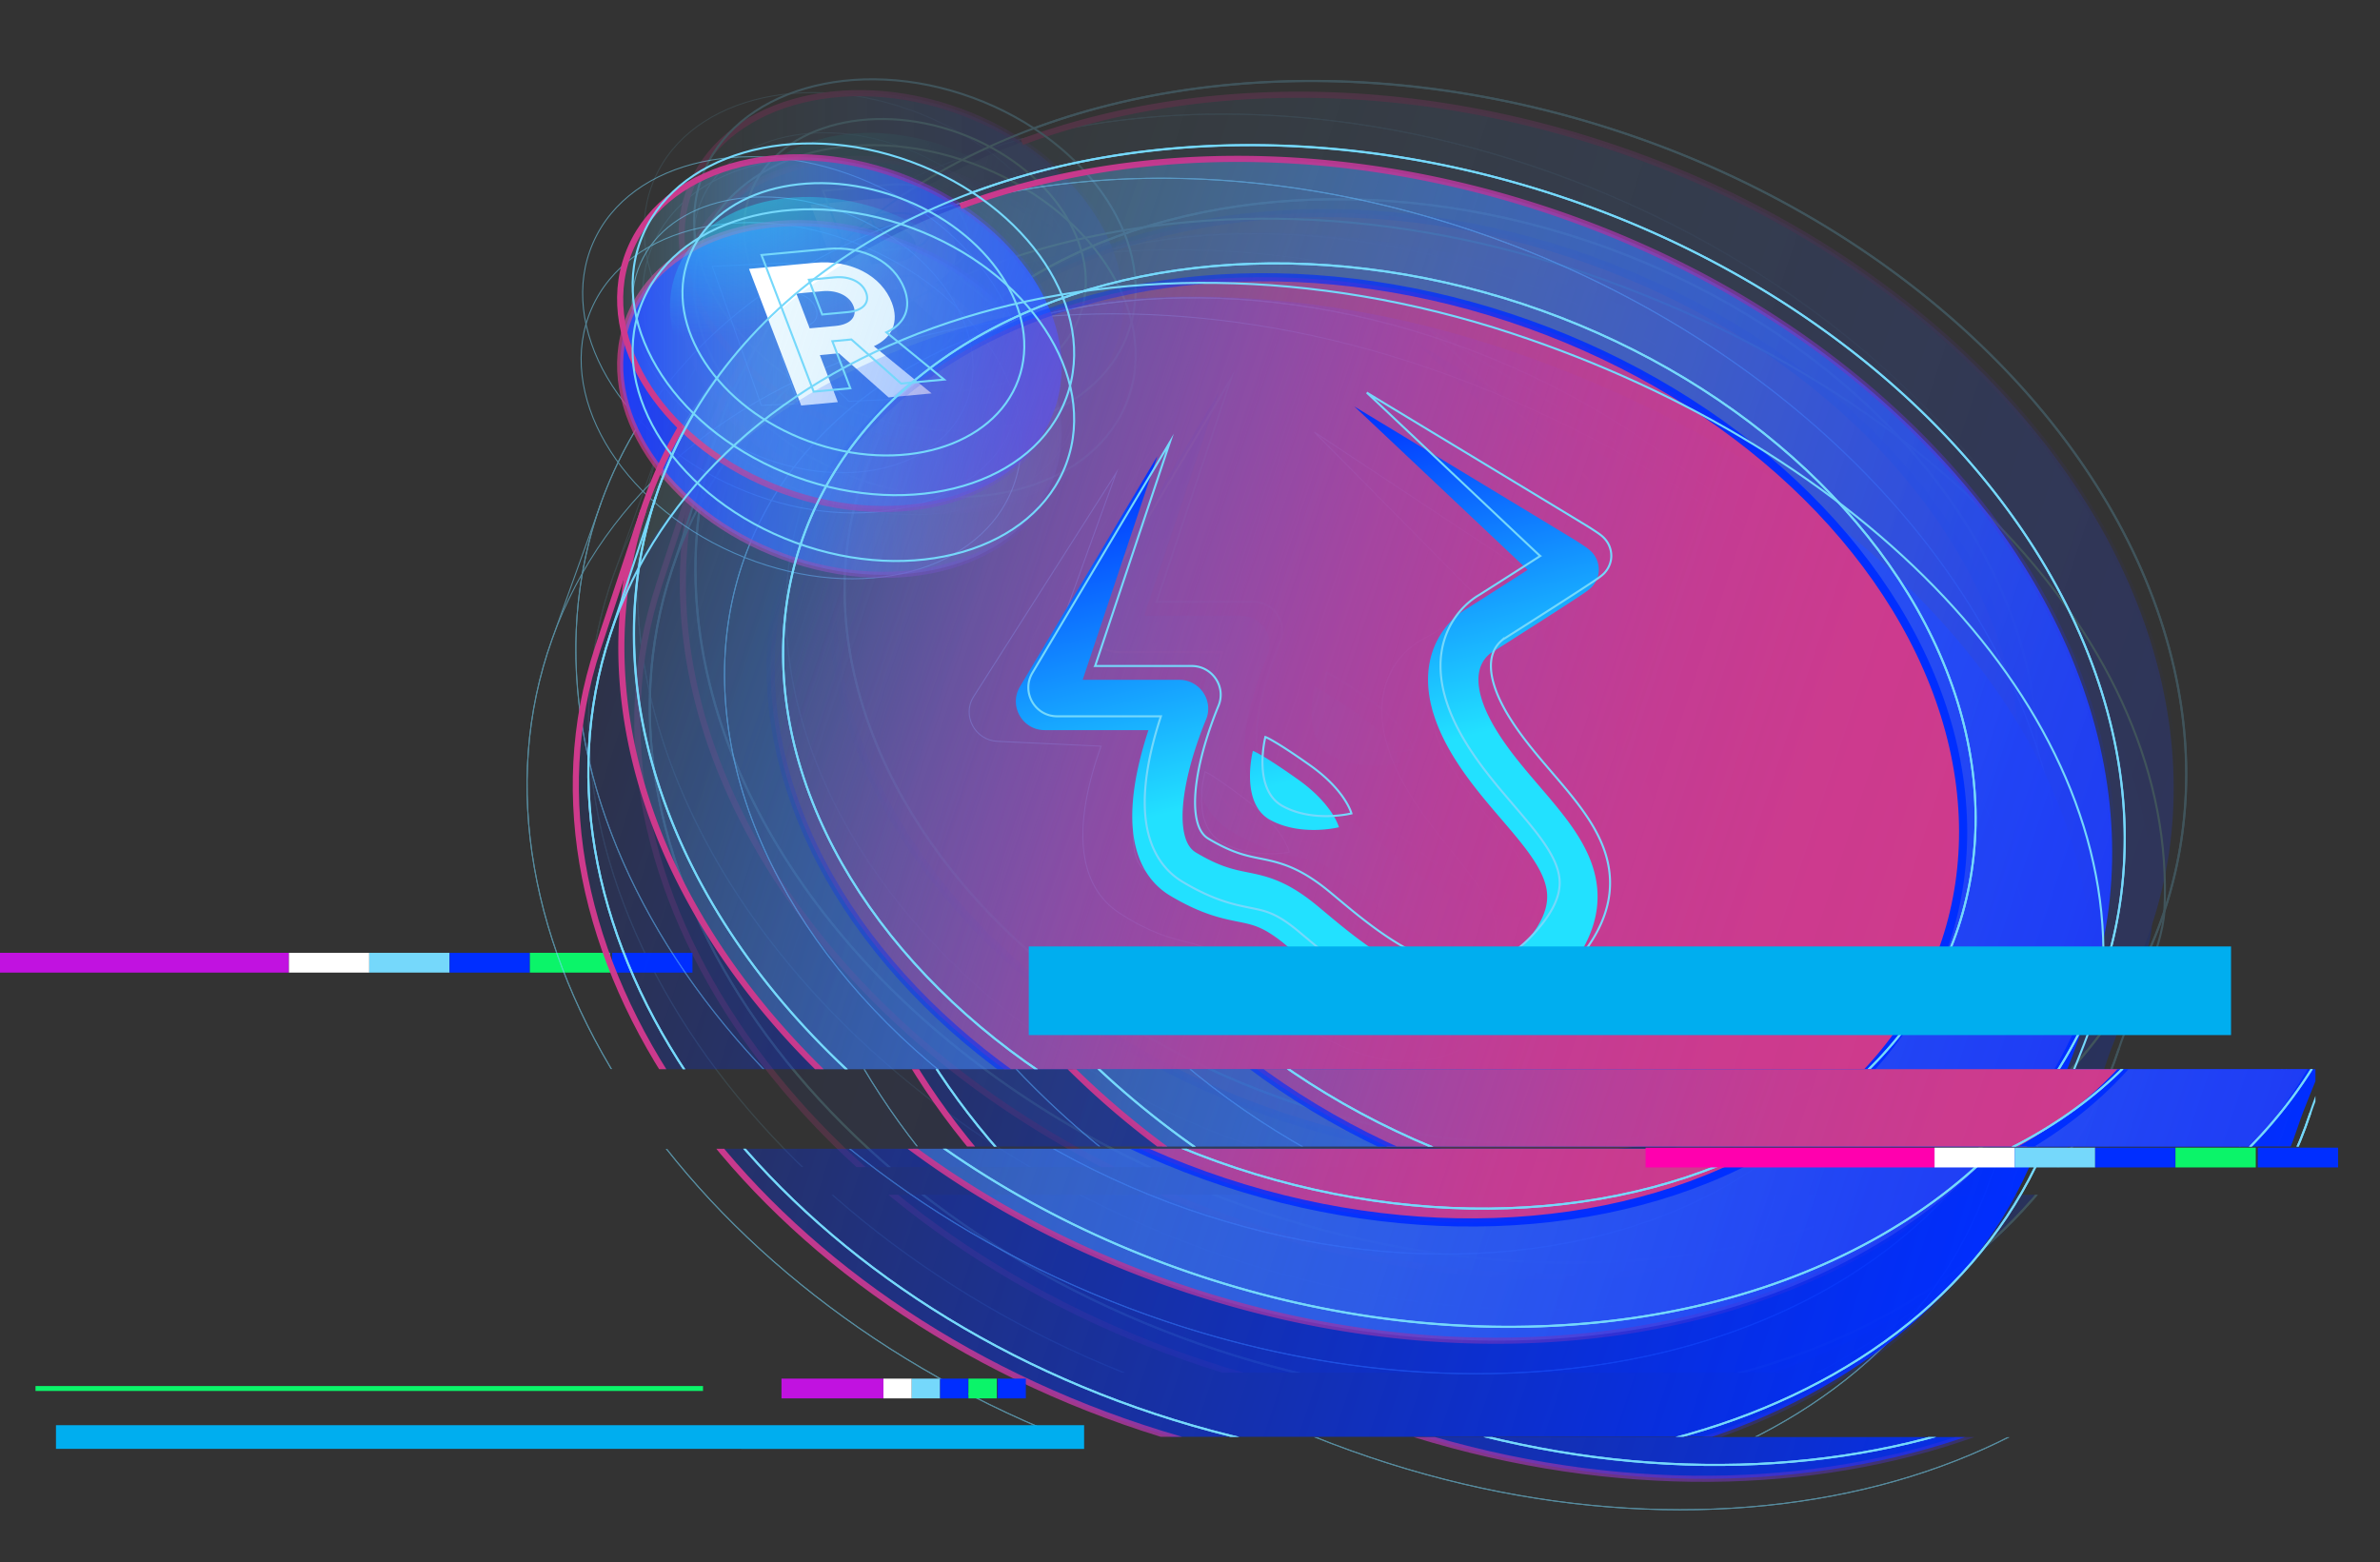 <svg xmlns="http://www.w3.org/2000/svg" xmlns:xlink="http://www.w3.org/1999/xlink" viewBox="0 0 1166.71 765.98"><rect x="0" y="0" width="1166.71" height="765.98" fill="#333333" stroke="none"/><defs><linearGradient id="linear-gradient" x1="334.13" y1="164.16" x2="550.58" y2="164.16" gradientTransform="rotate(69.83 442.364 164.174)" gradientUnits="userSpaceOnUse"><stop offset="0" stop-color="#1e3cf5"/><stop offset=".1" stop-color="#2345f5" stop-opacity=".95"/><stop offset=".29" stop-color="#315ef6" stop-opacity=".8"/><stop offset=".55" stop-color="#4786f7" stop-opacity=".57"/><stop offset=".86" stop-color="#66bdf9" stop-opacity=".25"/><stop offset="1" stop-color="#75d8fb" stop-opacity=".1"/></linearGradient><linearGradient id="linear-gradient-2" x1="332.63" y1="164.16" x2="552.08" y2="164.16" gradientTransform="rotate(69.83 442.364 164.174)" gradientUnits="userSpaceOnUse"><stop offset="0" stop-color="#cf3a8c" stop-opacity=".7"/><stop offset=".21" stop-color="#ca398e" stop-opacity=".69"/><stop offset=".38" stop-color="#bc3896" stop-opacity=".64"/><stop offset=".53" stop-color="#a537a3" stop-opacity=".56"/><stop offset=".67" stop-color="#8335b5" stop-opacity=".45"/><stop offset=".8" stop-color="#5833cd" stop-opacity=".3"/><stop offset=".92" stop-color="#2530ea" stop-opacity=".13"/><stop offset="1" stop-color="#002eff" stop-opacity="0"/></linearGradient><linearGradient id="linear-gradient-3" x1="334.13" y1="131.87" x2="550.58" y2="131.87" gradientTransform="rotate(69.83 442.367 131.882)" gradientUnits="userSpaceOnUse"><stop offset="0" stop-color="#75d8fb" stop-opacity=".1"/><stop offset=".14" stop-color="#66bdf9" stop-opacity=".25"/><stop offset=".45" stop-color="#4786f7" stop-opacity=".57"/><stop offset=".71" stop-color="#315ef6" stop-opacity=".8"/><stop offset=".9" stop-color="#2345f5" stop-opacity=".95"/><stop offset="1" stop-color="#1e3cf5"/></linearGradient><linearGradient id="linear-gradient-4" x1="332.63" y1="131.87" x2="552.08" y2="131.87" gradientTransform="rotate(69.83 442.367 131.882)" gradientUnits="userSpaceOnUse"><stop offset="0" stop-color="#cf3a8c"/><stop offset=".18" stop-color="#cb398d" stop-opacity=".99"/><stop offset=".33" stop-color="#c23993" stop-opacity=".94"/><stop offset=".46" stop-color="#b1389c" stop-opacity=".86"/><stop offset=".58" stop-color="#9a36a9" stop-opacity=".75"/><stop offset=".69" stop-color="#7c35b9" stop-opacity=".6"/><stop offset=".8" stop-color="#5733ce" stop-opacity=".42"/><stop offset=".91" stop-color="#2c30e6" stop-opacity=".21"/><stop offset="1" stop-color="#002eff" stop-opacity="0"/></linearGradient><linearGradient id="linear-gradient-5" x1="1055.65" y1="-1530.15" x2="1805.03" y2="-1530.15" gradientTransform="rotate(18.29 -4953.167 -2896.813)" gradientUnits="userSpaceOnUse"><stop offset="0" stop-color="#002eff" stop-opacity=".1"/><stop offset="1" stop-color="#002eff"/></linearGradient><linearGradient id="linear-gradient-6" x1="1055.65" y1="-1601.29" x2="1802.82" y2="-1601.29" gradientTransform="rotate(90 95.985 -997.085)" xlink:href="#linear-gradient-3"/><linearGradient id="linear-gradient-7" x1="-12284.26" y1="-1425.49" x2="-11534.09" y2="-1425.49" gradientTransform="scale(-1 1) rotate(-18.29 -285.834 -35447.49)" gradientUnits="userSpaceOnUse"><stop offset="0" stop-color="#002eff" stop-opacity="0"/><stop offset=".09" stop-color="#2c30e6" stop-opacity=".21"/><stop offset=".2" stop-color="#5733ce" stop-opacity=".42"/><stop offset=".31" stop-color="#7c35b9" stop-opacity=".6"/><stop offset=".42" stop-color="#9a36a9" stop-opacity=".75"/><stop offset=".54" stop-color="#b1389c" stop-opacity=".86"/><stop offset=".67" stop-color="#c23993" stop-opacity=".94"/><stop offset=".82" stop-color="#cb398d" stop-opacity=".99"/><stop offset="1" stop-color="#cf3a8c"/></linearGradient><linearGradient id="linear-gradient-8" x1="1130.37" y1="-1601.29" x2="1728.1" y2="-1601.29" gradientTransform="rotate(90 95.985 -997.085)" gradientUnits="userSpaceOnUse"><stop offset="0" stop-color="#cf3a8c" stop-opacity="0"/><stop offset=".05" stop-color="#cf3a8c" stop-opacity=".11"/><stop offset=".18" stop-color="#cf3a8c" stop-opacity=".34"/><stop offset=".31" stop-color="#cf3a8c" stop-opacity=".54"/><stop offset=".44" stop-color="#cf3a8c" stop-opacity=".71"/><stop offset=".57" stop-color="#cf3a8c" stop-opacity=".84"/><stop offset=".71" stop-color="#cf3a8c" stop-opacity=".93"/><stop offset=".85" stop-color="#cf3a8c" stop-opacity=".98"/><stop offset="1" stop-color="#cf3a8c"/></linearGradient><linearGradient id="linear-gradient-9" x1="-302.01" y1="1713.33" x2="-302.5" y2="1542.32" gradientTransform="rotate(-14.2 -5297.917 -2943.311)" gradientUnits="userSpaceOnUse"><stop offset="0" stop-color="#22e1ff"/><stop offset="1" stop-color="#002eff"/></linearGradient><linearGradient id="linear-gradient-10" x1="1128.37" y1="-1601.29" x2="1730.1" y2="-1601.29" gradientTransform="rotate(90 95.985 -997.085)" gradientUnits="userSpaceOnUse"><stop offset="0" stop-color="#002eff" stop-opacity="0"/><stop offset=".07" stop-color="#002eff" stop-opacity=".16"/><stop offset=".16" stop-color="#002eff" stop-opacity=".36"/><stop offset=".26" stop-color="#002eff" stop-opacity=".53"/><stop offset=".36" stop-color="#002eff" stop-opacity=".68"/><stop offset=".47" stop-color="#002eff" stop-opacity=".79"/><stop offset=".58" stop-color="#002eff" stop-opacity=".88"/><stop offset=".7" stop-color="#002eff" stop-opacity=".95"/><stop offset=".83" stop-color="#002eff" stop-opacity=".99"/><stop offset="1" stop-color="#002eff"/></linearGradient><linearGradient id="linear-gradient-11" x1="1054.15" y1="-1601.29" x2="1804.32" y2="-1601.29" gradientTransform="rotate(18.29 -4953.167 -2896.813)" xlink:href="#linear-gradient-4"/><linearGradient id="linear-gradient-12" x1="303.98" y1="195.61" x2="520.43" y2="195.61" gradientTransform="rotate(69.83 412.213 195.628)" xlink:href="#linear-gradient"/><linearGradient id="linear-gradient-13" x1="302.48" y1="195.61" x2="521.93" y2="195.61" gradientTransform="rotate(69.83 412.213 195.628)" xlink:href="#linear-gradient-2"/><linearGradient id="linear-gradient-14" x1="303.98" y1="163.32" x2="520.43" y2="163.32" gradientTransform="rotate(69.83 412.216 163.336)" xlink:href="#linear-gradient-3"/><linearGradient id="linear-gradient-15" x1="302.48" y1="163.32" x2="521.93" y2="163.32" gradientTransform="rotate(69.83 412.216 163.336)" xlink:href="#linear-gradient-4"/><linearGradient id="linear-gradient-16" x1="1036.9" y1="-1490.82" x2="1786.27" y2="-1490.82" xlink:href="#linear-gradient-5"/><linearGradient id="linear-gradient-17" x1="1036.9" y1="-1561.97" x2="1784.06" y2="-1561.97" gradientTransform="rotate(90 75.47 -967.39)" xlink:href="#linear-gradient-3"/><linearGradient id="linear-gradient-18" x1="-12265.5" y1="-1386.17" x2="-11515.34" y2="-1386.17" xlink:href="#linear-gradient-7"/><linearGradient id="linear-gradient-19" x1="1111.61" y1="-1561.97" x2="1709.35" y2="-1561.97" gradientTransform="rotate(90 75.47 -967.39)" xlink:href="#linear-gradient-8"/><linearGradient id="linear-gradient-20" x1="-338.96" y1="1736.43" x2="-339.45" y2="1565.41" xlink:href="#linear-gradient-9"/><linearGradient id="linear-gradient-21" x1="1109.61" y1="-1561.97" x2="1711.35" y2="-1561.97" gradientTransform="rotate(90 75.47 -967.39)" xlink:href="#linear-gradient-10"/><linearGradient id="linear-gradient-22" x1="1035.4" y1="-1561.97" x2="1785.56" y2="-1561.97" gradientTransform="rotate(18.29 -4953.167 -2896.813)" xlink:href="#linear-gradient-4"/><linearGradient id="linear-gradient-23" x1="427.95" y1="195.74" x2="644.4" y2="195.74" gradientTransform="rotate(69.83 536.196 195.764)" xlink:href="#linear-gradient"/><linearGradient id="linear-gradient-24" x1="426.45" y1="195.74" x2="645.9" y2="195.74" gradientTransform="rotate(69.83 536.196 195.764)" xlink:href="#linear-gradient-2"/><linearGradient id="linear-gradient-25" x1="427.95" y1="163.46" x2="644.4" y2="163.46" gradientTransform="rotate(69.83 536.191 163.476)" xlink:href="#linear-gradient-3"/><linearGradient id="linear-gradient-26" x1="426.45" y1="163.46" x2="645.9" y2="163.46" gradientTransform="rotate(69.83 536.191 163.476)" xlink:href="#linear-gradient-4"/><linearGradient id="linear-gradient-27" x1="1154.65" y1="-1529.6" x2="1904.03" y2="-1529.6" xlink:href="#linear-gradient-5"/><linearGradient id="linear-gradient-28" x1="1154.65" y1="-1600.74" x2="1901.82" y2="-1600.74" gradientTransform="rotate(90 176.88 -983.6)" xlink:href="#linear-gradient-3"/><linearGradient id="linear-gradient-29" x1="-12383.26" y1="-1424.94" x2="-11633.09" y2="-1424.94" xlink:href="#linear-gradient-7"/><linearGradient id="linear-gradient-30" x1="1229.37" y1="-1600.74" x2="1827.1" y2="-1600.74" gradientTransform="rotate(90 176.88 -983.6)" xlink:href="#linear-gradient-8"/><linearGradient id="linear-gradient-31" x1="-218.81" y1="1766.98" x2="-219.3" y2="1595.96" xlink:href="#linear-gradient-9"/><linearGradient id="linear-gradient-32" x1="1227.37" y1="-1600.74" x2="1829.1" y2="-1600.74" gradientTransform="rotate(90 176.88 -983.6)" xlink:href="#linear-gradient-10"/><linearGradient id="linear-gradient-33" x1="1153.15" y1="-1600.74" x2="1903.32" y2="-1600.74" gradientTransform="rotate(18.29 -4953.167 -2896.813)" xlink:href="#linear-gradient-4"/><radialGradient id="radial-gradient" cx="4476.86" cy="-7836.43" fx="4476.86" fy="-7836.43" r="1590.8" gradientTransform="matrix(-.065 -.998 -1.058 .07 -7226.58 3814.42)" gradientUnits="userSpaceOnUse"><stop offset="0" stop-color="#22e0ff" stop-opacity=".7"/><stop offset=".04" stop-color="#1ec9e5" stop-opacity=".73"/><stop offset=".15" stop-color="#1694a8" stop-opacity=".8"/><stop offset=".27" stop-color="#0f6674" stop-opacity=".86"/><stop offset=".39" stop-color="#09414a" stop-opacity=".91"/><stop offset=".51" stop-color="#052429" stop-opacity=".95"/><stop offset=".65" stop-color="#020f12" stop-opacity=".98"/><stop offset=".8" stop-color="#000304" stop-opacity=".99"/><stop offset="1"/></radialGradient><radialGradient id="radial-gradient-2" cx="3742.25" cy="-8278.72" fx="3742.25" fy="-8278.72" r="1194.58" gradientTransform="matrix(1 0 0 -1 -3692 -9078.99)" gradientUnits="userSpaceOnUse"><stop offset="0" stop-color="#f422ff"/><stop offset="1"/></radialGradient><radialGradient id="radial-gradient-3" cx="4401.52" cy="-8779.9" fx="4401.52" fy="-8779.9" r="2355.81" gradientTransform="matrix(-.065 -.998 -1.058 .07 -8303.82 4751.56)" gradientUnits="userSpaceOnUse"><stop offset="0" stop-color="#2c4f9e"/><stop offset=".11" stop-color="#203a75"/><stop offset=".23" stop-color="#162851"/><stop offset=".36" stop-color="#0e1933"/><stop offset=".49" stop-color="#080e1c"/><stop offset=".63" stop-color="#03060c"/><stop offset=".79" stop-color="#000103"/><stop offset="1"/></radialGradient><radialGradient id="radial-gradient-4" cx="-6553.74" cy="-6518.57" fx="-6553.74" fy="-6518.57" r="2.62" gradientTransform="matrix(-15.44 62.202 45.984 20.883 199093.79 543770.36)" gradientUnits="userSpaceOnUse"><stop offset="0" stop-color="#22e1ff"/><stop offset="1" stop-color="#22e1ff" stop-opacity="0"/></radialGradient><radialGradient id="radial-gradient-5" cx="-6553.73" cy="-6519.43" fx="-6553.73" fy="-6519.43" r="2.62" gradientTransform="matrix(-15.44 62.202 45.984 20.883 199103.56 543819.27)" xlink:href="#radial-gradient-4"/><radialGradient id="radial-gradient-6" cx="-6552.33" cy="-6518.03" fx="-6552.33" fy="-6518.03" gradientTransform="matrix(-15.44 62.202 45.984 20.883 199184.92 543702.99)" xlink:href="#radial-gradient-4"/><clipPath id="clippath"><path class="cls-2" d="M-358.84-1855.41h2429.39v1360.39H-358.84z"/></clipPath><clipPath id="clippath-1"><path class="cls-2" d="M2070.56-492.39v-1365.65h-2429.4v1365.65"/></clipPath><clipPath id="clippath-2"><path class="cls-2" d="M1072.88 572.21H249.56V0h823.33v572.21Zm-17.71 100.77v-87.2H266.39v87.2h788.78"/></clipPath><clipPath id="clippath-3"><path class="cls-2" d="M1042.74 524.21H219.41V31.45h823.33V524.2Zm-17.71 180.22V563.24H236.25v141.19h788.78"/></clipPath><clipPath id="clippath-4"><path class="cls-2" d="M1166.71 765.98H433.57v-61.42h733.14v61.42Zm-31.65-241.78H346.28v37.94h788.78V524.2Z"/></clipPath><style>.cls-15,.cls-16,.cls-2,.cls-20,.cls-22,.cls-24,.cls-3,.cls-4{fill:none}.cls-3{opacity:.54}.cls-15,.cls-4{fill-rule:evenodd}.cls-15,.cls-16,.cls-20,.cls-22,.cls-24,.cls-4{stroke:#75d8fb;stroke-miterlimit:10}.cls-36,.cls-37,.cls-38,.cls-39,.cls-40{mix-blend-mode:screen}.cls-39,.cls-43{fill:#fff}.cls-16,.cls-22{mix-blend-mode:multiply}.cls-15,.cls-22,.cls-24{stroke-width:.5px}.cls-36{fill:#75d8fb}.cls-37{fill:#0bf469}.cls-38{fill:#c112e0}.cls-40{fill:#002eff}</style></defs><g style="isolation:isolate;fill:none"><g id="Layer_1"><g style="fill:none;opacity:.23"><g style="clip-path:url(#clippath);fill:none"><ellipse cx="765.97" cy="-1215.02" rx="1584.09" ry="1596.39" style="mix-blend-mode:screen;fill:url(#radial-gradient);opacity:.63"/><ellipse cx="34.47" cy="-771.17" rx="1189.54" ry="1198.77" style="mix-blend-mode:color-dodge;fill:url(#radial-gradient-2);opacity:.4"/></g></g><g style="clip-path:url(#clippath-1);fill:none"><ellipse cx="690.95" cy="-268.23" rx="2345.87" ry="2364.09" style="fill:url(#radial-gradient-3);mix-blend-mode:difference"/></g><g style="opacity:.2;fill:none"><g style="clip-path:url(#clippath-2);fill:none"><g class="cls-3"><ellipse class="cls-24" cx="422.89" cy="165" rx="81.61" ry="112.21" transform="rotate(-66.23 422.887 165.003)"/><ellipse class="cls-24" cx="423.64" cy="132.72" rx="81.61" ry="112.21" transform="rotate(-66.23 423.627 132.726)"/><ellipse class="cls-24" cx="423.64" cy="132.72" rx="63.18" ry="86.88" transform="rotate(-66.23 423.627 132.726)"/><path class="cls-24" d="m403.36 167.3 18.01-.83L413.1 143l9.35-.43 23.86 22.75 21.13-.97-27.74-24.45c9.22-3.79 12.62-11.46 9.29-20.91-4.67-13.24-19.19-22.17-37.44-21.34l-32.21 1.48 24.02 68.16Zm11.63-55.55c7.39-.34 13.36 2.95 15.18 8.11 1.82 5.16-1.68 8.88-9.07 9.22l-12.7.58-6.11-17.33 12.7-.58Z"/><path class="cls-24" d="M1004.87 549.3C953.14 693.29 753.61 750.13 559.2 676.25c-194.41-73.88-310.07-250.51-258.34-394.5C352.59 137.76 552.12 80.92 746.53 154.8c170.11 64.65 292.09 196.72 282.23 328-1.41 18.75-17.42 48.5-23.89 66.5Z"/><ellipse class="cls-24" cx="676.75" cy="349.03" rx="276.94" ry="376.64" transform="rotate(-67.96 676.716 349.032)"/><path class="cls-24" d="m324.75 215.25-23.89 66.5c-51.73 143.99 63.93 320.62 258.34 394.5 194.41 73.88 393.94 17.05 445.67-126.95"/><ellipse class="cls-22" cx="676.75" cy="349.03" rx="221.55" ry="301.31" transform="rotate(-67.96 676.716 349.032)"/><path class="cls-15" d="m538.23 308.2 39.15-107.91-69.97 109.83c-5.82 9.14.68 21.38 11.62 21.89l50.86 2.38c-2.75 7.67-5.67 17.22-7.38 27.07-1.57 9.02-2.3 19.12-.44 28.6 1.9 9.71 6.71 19.54 16.68 26.04 14.98 9.76 24.8 12.22 32.65 14.19.58.15 1.15.29 1.72.43 3.65.93 6.38 1.75 9.43 3.3 3.08 1.56 6.97 4.11 12.3 8.89.95.85 1.96 1.76 3.02 2.72 11.66 10.54 29.95 27.07 50.8 36.26 11.63 5.13 24.79 8.33 38.61 6.65 14-1.7 27.54-8.28 40-20.74 11.94-11.94 18.86-23.93 20.53-36.58 1.68-12.74-2.26-24.09-7.83-33.97-5.1-9.05-12.2-17.89-18.82-26.14v-.02l-.14-.16-1.11-1.38c-7.25-9.04-14.13-17.8-19.56-27.34-10.59-18.62-8.43-28.07-6.61-32.01 1.07-2.31 2.54-3.9 3.73-4.91.59-.5 1.08-.83 1.36-.99.06-.04.11-.07.15-.09l.27-.13.45-.26 1.99-1.15c1.27-.73 3.07-1.78 5.24-3.04 4.34-2.52 10.14-5.89 15.97-9.3 5.81-3.4 11.69-6.86 16.16-9.53 2.23-1.33 4.16-2.51 5.59-3.4.7-.44 1.36-.86 1.91-1.23.26-.17.62-.42.98-.7.18-.13.48-.37.83-.68h.02c.16-.16 1.25-1.1 2.19-2.58 3.77-5.92.84-11.62.54-12.21l-.02-.03c-.71-1.4-1.52-2.34-1.78-2.64-.64-.74-1.26-1.28-1.47-1.46-.55-.48-1.15-.94-1.6-1.29-.99-.74-2.32-1.69-3.86-2.77-1.85-1.29-37.37-24.76-67.2-44.47-20.66-13.65-38.6-25.5-40.76-26.95.25.17 21.35 21.54 42.23 42.69 20.46 20.73 40.72 41.25 40.96 41.41-2.44 1.43-5 2.94-7.56 4.44-5.79 3.39-11.57 6.74-15.89 9.26-2.16 1.26-3.96 2.3-5.22 3.03l-1.68.97s-.09.05-.14.07c-.03.02-.07.04-.1.05-.4.21-.89.49-1.47.84-1.14.7-2.63 1.71-4.25 3.08-3.24 2.73-7.18 7-10.03 13.18-6.02 13.05-5.69 31.12 7.69 54.63 6.56 11.53 14.67 21.75 21.83 30.68l.7.87c7.12 8.88 13 16.22 17.05 23.4 4.04 7.15 5.51 12.91 4.78 18.42-.74 5.6-4.02 13.01-13.71 22.7-9.16 9.16-17.9 12.92-25.88 13.89-8.16.99-16.71-.79-25.56-4.7-16.88-7.44-32.2-21.23-44.27-32.11-.96-.87-1.9-1.71-2.82-2.54-6.58-5.9-12.29-9.86-17.8-12.65-5.54-2.8-10.38-4.16-14.6-5.23-.61-.16-1.21-.31-1.81-.46-6.91-1.73-13.55-3.39-24.99-10.84-2.64-1.72-4.59-4.56-5.58-9.63-1.04-5.29-.78-12.05.54-19.61 2.63-15.07 8.84-29.99 11.38-35.66 4.16-9.27-2.68-19.71-12.61-20.17l-47.39-2.22Zm123.96 78.15s-18.55 3.81-33.52-5.1c-14.97-8.91-7.8-34.33-7.8-34.33s4.13 1.55 21.42 14.77c17.3 13.22 19.9 24.66 19.9 24.66Z"/><ellipse class="cls-24" cx="676.75" cy="349.03" rx="221.55" ry="301.31" transform="rotate(-67.96 676.716 349.032)"/><path class="cls-24" d="M483.66 73.22c82.5-26.43 185.33-23.47 286.76 15.08 194.41 73.88 310.07 250.51 258.34 394.5-51.73 143.99-251.26 200.83-445.67 126.95-194.41-73.88-310.07-250.51-258.34-394.5 5.1-14.2 11.64-27.55 19.47-40.01"/></g><ellipse cx="442.35" cy="164.16" rx="82.25" ry="111.24" transform="rotate(-69.83 442.38 164.15)" style="fill:url(#linear-gradient);stroke:url(#linear-gradient-2);stroke-width:3px"/><ellipse cx="442.35" cy="131.87" rx="82.25" ry="111.24" transform="rotate(-69.83 442.372 131.866)" style="fill:url(#linear-gradient-3);stroke:url(#linear-gradient-4);stroke-width:3px"/><ellipse cx="442.35" cy="131.87" rx="63.68" ry="86.12" transform="rotate(-69.83 442.372 131.866)" style="fill:url(#radial-gradient-4)"/><path class="cls-43" d="m422.9 167.36 17.97-1.67-8.8-23.06 9.33-.87 24.36 21.62 21.08-1.96-28.28-23.14c9.13-4.22 12.34-12.04 8.8-21.33-4.97-13.01-19.69-21.26-37.89-19.57l-32.14 2.98 25.57 66.98Zm10.33-56.05c7.37-.68 13.41 2.32 15.35 7.39 1.94 5.07-1.47 8.95-8.84 9.64l-12.67 1.18-6.5-17.03 12.67-1.18Z"/><path d="M1032.58 520.95c-48.34 146.28-246.35 212.38-442.25 147.64-195.9-64.74-315.52-235.81-267.18-382.1C371.49 140.21 569.5 74.11 765.4 138.85c171.42 56.65 296.32 182.91 289.5 314.54-.97 18.8-16.28 49.27-22.33 67.56Z" style="fill:url(#linear-gradient-5)"/><ellipse cx="700.2" cy="336.17" rx="278.96" ry="373.58" transform="rotate(-71.71 700.218 336.164)" style="fill:url(#linear-gradient-6)"/><path d="m345.48 218.94-22.33 67.56c-48.34 146.28 71.27 317.35 267.18 382.1 195.9 64.74 393.9-1.35 442.25-147.64" style="stroke:url(#linear-gradient-7);stroke-width:3px;fill:none"/><ellipse cx="700.2" cy="336.17" rx="223.16" ry="298.87" transform="rotate(-71.71 700.218 336.164)" style="mix-blend-mode:multiply;fill:url(#linear-gradient-8)"/><path d="m560.88 301.84 36.61-109.64-67.35 112.99c-5.6 9.4 1.17 21.33 12.12 21.33h50.86c-2.57 7.79-5.26 17.47-6.75 27.39-1.36 9.08-1.85 19.21.22 28.6 2.12 9.61 7.16 19.21 17.26 25.23 15.19 9.05 25.06 11.05 32.94 12.65.59.12 1.16.24 1.73.35 3.67.76 6.42 1.45 9.5 2.85 3.11 1.41 7.05 3.78 12.49 8.31.97.81 2 1.67 3.08 2.58 11.89 9.98 30.55 25.65 51.59 33.86 11.74 4.58 24.95 7.17 38.72 4.85 13.95-2.35 27.31-9.56 39.47-22.59 11.65-12.49 18.29-24.79 19.66-37.51 1.38-12.81-2.81-23.96-8.61-33.57-5.31-8.8-12.6-17.3-19.4-25.23h-.01l-.13-.17c-.38-.44-.76-.89-1.14-1.33-7.45-8.69-14.53-17.13-20.17-26.4-11.01-18.11-9.07-27.66-7.34-31.68 1.01-2.36 2.45-4.02 3.62-5.08a11.5 11.5 0 0 1 1.33-1.06c.06-.04.11-.07.15-.09l.27-.14.45-.28 1.96-1.24c1.25-.79 3.03-1.92 5.17-3.28 4.28-2.72 9.99-6.36 15.73-10.03 5.73-3.67 11.51-7.4 15.92-10.28 2.19-1.44 4.1-2.7 5.5-3.66.69-.47 1.34-.92 1.88-1.32.25-.19.61-.45.96-.74.17-.14.47-.39.82-.72h.02c.16-.16 1.22-1.16 2.13-2.68 3.63-6.09.57-11.65.25-12.22l-.02-.03c-.74-1.36-1.57-2.27-1.84-2.56-.66-.71-1.28-1.22-1.5-1.4-.56-.46-1.17-.89-1.63-1.21-1-.69-2.36-1.58-3.92-2.59-1.88-1.2-37.9-22.99-68.16-41.29-20.96-12.67-39.15-23.68-41.33-25.02.26.16 21.83 20.52 43.18 40.68 20.92 19.75 41.63 39.31 41.87 39.46-2.4 1.55-4.92 3.17-7.45 4.79-5.71 3.65-11.4 7.28-15.66 9.99-2.13 1.36-3.91 2.48-5.15 3.27l-1.66 1.05s-.09.05-.14.08c-.03.02-.07.04-.1.06-.39.23-.88.53-1.45.91-1.13.76-2.59 1.84-4.18 3.28a39.485 39.485 0 0 0-9.72 13.64c-5.71 13.32-4.97 31.36 8.94 54.23 6.82 11.21 15.16 21.04 22.51 29.63l.72.84c7.32 8.54 13.36 15.6 17.57 22.58 4.2 6.96 5.8 12.64 5.2 18.18-.61 5.63-3.71 13.18-13.17 23.32-8.94 9.58-17.58 13.75-25.53 15.09-8.13 1.37-16.71-.01-25.64-3.5-17.03-6.65-32.65-19.71-44.97-30.01-.98-.82-1.94-1.62-2.88-2.4-6.71-5.59-12.51-9.28-18.07-11.81-5.6-2.54-10.47-3.67-14.7-4.55-.61-.13-1.22-.25-1.82-.37-6.94-1.4-13.61-2.75-25.21-9.66-2.67-1.59-4.69-4.34-5.8-9.36-1.16-5.24-1.06-12 .09-19.62 2.28-15.18 8.14-30.37 10.55-36.16 3.94-9.45-3.13-19.57-13.06-19.57h-47.39Zm125.63 72.3s-18.44 4.67-33.6-3.53-8.59-33.94-8.59-33.94 4.16 1.35 21.74 13.76c17.58 12.4 20.45 23.71 20.45 23.71Z" style="fill:url(#linear-gradient-9);fill-rule:evenodd"/><ellipse cx="700.2" cy="336.17" rx="223.16" ry="298.87" transform="rotate(-71.71 700.218 336.164)" style="stroke-width:4px;stroke:url(#linear-gradient-10);fill:none"/><path d="M500.94 69.62c81.8-30.26 184.58-32.1 286.79 1.68 195.9 64.74 315.52 235.81 267.18 382.1-48.34 146.28-246.35 212.38-442.25 147.64-195.9-64.74-315.52-235.81-267.18-382.1A212.185 212.185 0 0 1 364 178.05" style="stroke:url(#linear-gradient-11);stroke-width:3px;fill:none"/><ellipse class="cls-20" cx="448.47" cy="157.37" rx="82.25" ry="111.24" transform="rotate(-69.83 448.493 157.36)"/><ellipse class="cls-20" cx="448.47" cy="125.09" rx="82.25" ry="111.24" transform="rotate(-69.83 448.493 125.08)"/><ellipse class="cls-20" cx="448.47" cy="125.09" rx="63.68" ry="86.12" transform="rotate(-69.83 448.493 125.08)"/><path class="cls-20" d="m429.02 160.58 17.97-1.67-8.8-23.06 9.33-.87 24.36 21.62 21.08-1.96-28.28-23.14c9.13-4.22 12.34-12.04 8.8-21.33-4.97-13.01-19.69-21.26-37.89-19.57l-32.14 2.98 25.57 66.98Zm10.33-56.05c7.37-.68 13.41 2.32 15.35 7.39 1.94 5.07-1.47 8.95-8.84 9.64l-12.67 1.18-6.5-17.03 12.67-1.18Z"/><path class="cls-20" d="M1038.7 514.17c-48.34 146.28-246.35 212.38-442.25 147.64-195.9-64.74-315.52-235.81-267.18-382.1 48.34-146.28 246.35-212.38 442.25-147.64 171.42 56.65 296.32 182.91 289.5 314.54-.97 18.8-16.28 49.27-22.33 67.56Z"/><ellipse class="cls-20" cx="706.32" cy="329.38" rx="278.96" ry="373.58" transform="rotate(-71.71 706.334 329.377)"/><path class="cls-20" d="m351.6 212.15-22.33 67.56c-48.34 146.28 71.27 317.35 267.18 382.1 195.9 64.74 393.9-1.35 442.25-147.64"/><ellipse class="cls-16" cx="706.32" cy="329.38" rx="223.16" ry="298.87" transform="rotate(-71.71 706.334 329.377)"/><path class="cls-4" d="m567 295.06 36.61-109.64-67.35 112.99c-5.6 9.4 1.17 21.33 12.12 21.33h50.86c-2.57 7.79-5.26 17.47-6.75 27.39-1.36 9.08-1.85 19.21.22 28.6 2.12 9.61 7.16 19.21 17.26 25.23 15.19 9.05 25.06 11.05 32.94 12.65.59.12 1.16.24 1.73.35 3.67.76 6.42 1.45 9.5 2.85 3.11 1.41 7.05 3.78 12.49 8.31.97.81 2 1.67 3.08 2.58 11.89 9.98 30.55 25.65 51.59 33.86 11.74 4.58 24.95 7.17 38.72 4.85 13.95-2.35 27.31-9.56 39.47-22.59 11.65-12.49 18.29-24.79 19.66-37.51 1.38-12.81-2.81-23.96-8.61-33.57-5.31-8.8-12.6-17.3-19.4-25.23h-.01l-.13-.17c-.38-.44-.76-.89-1.14-1.33-7.45-8.69-14.53-17.13-20.17-26.4-11.01-18.11-9.07-27.66-7.34-31.68 1.01-2.36 2.45-4.02 3.62-5.08a11.5 11.5 0 0 1 1.33-1.06c.06-.04.11-.07.15-.09l.27-.14.45-.28 1.96-1.24c1.25-.79 3.03-1.92 5.17-3.28 4.28-2.72 9.99-6.36 15.73-10.03 5.73-3.67 11.51-7.4 15.92-10.28 2.19-1.44 4.1-2.7 5.5-3.66.69-.47 1.34-.92 1.88-1.32.25-.19.61-.45.96-.74.17-.14.47-.39.82-.72h.02c.16-.16 1.22-1.16 2.13-2.68 3.63-6.09.57-11.65.25-12.22l-.02-.03c-.74-1.36-1.57-2.27-1.84-2.56-.66-.71-1.28-1.22-1.5-1.4-.56-.46-1.17-.89-1.63-1.21-1-.69-2.36-1.58-3.92-2.59-1.88-1.2-37.9-22.99-68.16-41.29-20.96-12.67-39.15-23.68-41.33-25.02.26.16 21.83 20.52 43.18 40.68 20.92 19.75 41.63 39.31 41.87 39.46-2.4 1.55-4.92 3.17-7.45 4.79-5.71 3.65-11.4 7.28-15.66 9.99-2.13 1.36-3.91 2.48-5.15 3.27l-1.66 1.05s-.09.05-.14.08c-.03.02-.07.04-.1.06-.39.23-.88.53-1.45.91-1.13.76-2.59 1.84-4.18 3.28a39.485 39.485 0 0 0-9.72 13.64c-5.71 13.32-4.97 31.36 8.94 54.23 6.82 11.21 15.16 21.04 22.51 29.63l.72.84c7.32 8.54 13.36 15.6 17.57 22.58 4.2 6.96 5.8 12.64 5.2 18.18-.61 5.63-3.71 13.18-13.17 23.32-8.94 9.58-17.58 13.75-25.53 15.09-8.13 1.37-16.71-.01-25.64-3.5-17.03-6.65-32.65-19.71-44.97-30.01-.98-.82-1.94-1.62-2.88-2.4-6.71-5.59-12.51-9.28-18.07-11.81-5.6-2.54-10.47-3.67-14.7-4.55-.61-.13-1.22-.25-1.82-.37-6.94-1.4-13.61-2.75-25.21-9.66-2.67-1.59-4.69-4.34-5.8-9.36-1.16-5.24-1.06-12 .09-19.62 2.28-15.18 8.14-30.37 10.55-36.16 3.94-9.45-3.13-19.57-13.06-19.57h-47.39Zm125.63 72.3s-18.44 4.67-33.6-3.53-8.59-33.94-8.59-33.94 4.16 1.35 21.74 13.76c17.58 12.4 20.45 23.71 20.45 23.71Z"/><ellipse class="cls-20" cx="706.32" cy="329.38" rx="223.16" ry="298.87" transform="rotate(-71.71 706.334 329.377)"/><path class="cls-20" d="M507.06 62.84c81.8-30.26 184.58-32.1 286.79 1.68 195.9 64.74 315.52 235.81 267.18 382.1C1012.69 592.9 814.68 659 618.78 594.26c-195.9-64.74-315.52-235.81-267.18-382.1a212.185 212.185 0 0 1 18.52-40.89"/></g></g><path class="cls-38" d="M0 467.16h141.64v9.69H0z"/><path class="cls-39" d="M141.64 467.16h39.37v9.69h-39.37z"/><path class="cls-36" d="M181.02 467.16h39.37v9.69h-39.37z"/><path class="cls-40" d="M220.39 467.16h39.37v9.69h-39.37zM300.09 467.16h39.37v9.69h-39.37z"/><path class="cls-37" d="M259.76 467.16h39.37v9.69h-39.37z"/><g style="clip-path:url(#clippath-3);fill:none"><g class="cls-3"><ellipse class="cls-24" cx="392.74" cy="196.45" rx="81.61" ry="112.21" transform="rotate(-66.23 392.736 196.453)"/><ellipse class="cls-24" cx="393.49" cy="164.17" rx="81.61" ry="112.21" transform="rotate(-66.23 393.476 164.176)"/><ellipse class="cls-24" cx="393.49" cy="164.17" rx="63.18" ry="86.88" transform="rotate(-66.23 393.476 164.176)"/><path class="cls-24" d="m373.21 198.75 18.01-.83-8.27-23.47 9.35-.43 23.86 22.75 21.13-.97-27.74-24.45c9.22-3.79 12.62-11.46 9.29-20.91-4.67-13.24-19.19-22.17-37.44-21.34l-32.21 1.48 24.02 68.16Zm11.63-55.55c7.39-.34 13.36 2.95 15.18 8.11 1.82 5.16-1.68 8.88-9.07 9.22l-12.7.58-6.11-17.33 12.7-.58Z"/><path class="cls-24" d="M974.72 580.75C922.99 724.74 723.46 781.58 529.05 707.7c-194.41-73.88-310.07-250.51-258.34-394.5 51.73-143.99 251.26-200.83 445.67-126.95 170.11 64.65 292.09 196.72 282.23 328-1.41 18.75-17.42 48.5-23.89 66.5Z"/><ellipse class="cls-24" cx="646.61" cy="380.48" rx="276.94" ry="376.64" transform="rotate(-67.96 646.564 380.483)"/><path class="cls-24" d="m294.6 246.7-23.89 66.5c-51.73 143.99 63.93 320.62 258.34 394.5 194.41 73.88 393.94 17.05 445.67-126.95"/><ellipse class="cls-22" cx="646.61" cy="380.48" rx="221.55" ry="301.31" transform="rotate(-67.96 646.564 380.483)"/><path class="cls-15" d="m508.09 339.65 39.15-107.91-69.97 109.83c-5.82 9.14.68 21.38 11.62 21.89l50.86 2.38c-2.75 7.67-5.67 17.22-7.38 27.07-1.57 9.02-2.3 19.12-.44 28.6 1.9 9.71 6.71 19.54 16.68 26.04 14.98 9.76 24.8 12.22 32.65 14.19.58.15 1.15.29 1.72.43 3.65.93 6.38 1.75 9.43 3.3 3.08 1.56 6.97 4.11 12.3 8.89.95.85 1.96 1.76 3.02 2.72 11.66 10.54 29.95 27.07 50.8 36.26 11.63 5.13 24.79 8.33 38.61 6.65 14-1.7 27.54-8.28 40-20.74 11.94-11.94 18.86-23.93 20.53-36.58 1.68-12.74-2.26-24.09-7.83-33.97-5.1-9.05-12.2-17.89-18.82-26.14v-.02l-.14-.16-1.11-1.38c-7.25-9.04-14.13-17.8-19.56-27.34-10.59-18.62-8.43-28.07-6.61-32.01 1.07-2.31 2.54-3.9 3.73-4.91.59-.5 1.08-.83 1.36-.99.06-.04.11-.07.15-.09l.27-.13.45-.26 1.99-1.15c1.27-.73 3.07-1.78 5.24-3.04 4.34-2.52 10.14-5.89 15.97-9.3 5.81-3.4 11.69-6.86 16.16-9.53 2.23-1.33 4.16-2.51 5.59-3.4.7-.44 1.36-.86 1.91-1.23.26-.17.62-.42.98-.7.18-.13.48-.37.83-.68h.02c.16-.16 1.25-1.1 2.19-2.58 3.77-5.92.84-11.62.54-12.21l-.02-.03c-.71-1.4-1.52-2.34-1.78-2.64-.64-.74-1.26-1.28-1.47-1.46-.55-.48-1.15-.94-1.6-1.29-.99-.74-2.32-1.69-3.86-2.77-1.85-1.29-37.37-24.76-67.2-44.47-20.66-13.65-38.6-25.5-40.76-26.95.25.17 21.35 21.54 42.23 42.69 20.46 20.73 40.72 41.25 40.96 41.41-2.44 1.43-5 2.94-7.56 4.44-5.79 3.39-11.57 6.74-15.89 9.26-2.16 1.26-3.96 2.3-5.22 3.03l-1.68.97s-.09.05-.14.07c-.03.02-.07.04-.1.05-.4.21-.89.49-1.47.84-1.14.7-2.63 1.71-4.25 3.08-3.24 2.73-7.18 7-10.03 13.18-6.02 13.05-5.69 31.12 7.69 54.63 6.56 11.53 14.67 21.75 21.83 30.68l.7.87c7.12 8.88 13 16.22 17.05 23.4 4.04 7.15 5.51 12.91 4.78 18.42-.74 5.6-4.02 13.01-13.71 22.7-9.16 9.16-17.9 12.92-25.88 13.89-8.16.99-16.71-.79-25.56-4.7-16.88-7.44-32.2-21.23-44.27-32.11-.96-.87-1.9-1.71-2.82-2.54-6.58-5.9-12.29-9.86-17.8-12.65-5.54-2.8-10.38-4.16-14.6-5.23-.61-.16-1.21-.31-1.81-.46-6.91-1.73-13.55-3.39-24.99-10.84-2.64-1.72-4.59-4.56-5.58-9.63-1.04-5.29-.78-12.05.54-19.61 2.63-15.07 8.84-29.99 11.38-35.66 4.16-9.27-2.68-19.71-12.61-20.17l-47.39-2.22Zm123.96 78.15s-18.55 3.81-33.52-5.1c-14.97-8.91-7.8-34.33-7.8-34.33s4.13 1.55 21.42 14.77c17.3 13.22 19.9 24.66 19.9 24.66Z"/><ellipse class="cls-24" cx="646.61" cy="380.48" rx="221.55" ry="301.31" transform="rotate(-67.96 646.564 380.483)"/><path class="cls-24" d="M453.51 104.67c82.5-26.43 185.33-23.47 286.76 15.08 194.41 73.88 310.07 250.51 258.34 394.5-51.73 143.99-251.26 200.83-445.67 126.95-194.41-73.88-310.07-250.51-258.34-394.5 5.1-14.2 11.64-27.55 19.47-40.01"/></g><ellipse cx="412.21" cy="195.61" rx="82.25" ry="111.24" transform="rotate(-69.83 412.223 195.601)" style="fill:url(#linear-gradient-12);stroke:url(#linear-gradient-13);stroke-width:3px"/><ellipse cx="412.21" cy="163.32" rx="82.25" ry="111.24" transform="rotate(-69.83 412.228 163.314)" style="fill:url(#linear-gradient-14);stroke:url(#linear-gradient-15);stroke-width:3px"/><ellipse cx="412.21" cy="163.32" rx="63.68" ry="86.12" transform="rotate(-69.83 412.228 163.314)" style="fill:url(#radial-gradient-5)"/><path class="cls-43" d="m392.75 198.82 17.97-1.67-8.8-23.06 9.33-.87 24.36 21.62 21.08-1.96-28.28-23.14c9.13-4.22 12.34-12.04 8.8-21.33-4.97-13.01-19.69-21.26-37.89-19.57l-32.14 2.98 25.57 66.98Zm10.33-56.05c7.37-.68 13.41 2.32 15.35 7.39 1.94 5.07-1.47 8.95-8.84 9.64l-12.67 1.18-6.5-17.03 12.67-1.18Z"/><path d="M1002.44 552.4C954.1 698.68 756.09 764.78 560.19 700.04c-195.9-64.74-315.52-235.81-267.18-382.1 48.34-146.28 246.35-212.38 442.25-147.64 171.42 56.65 296.32 182.91 289.5 314.54-.97 18.8-16.28 49.27-22.33 67.56Z" style="fill:url(#linear-gradient-16)"/><ellipse cx="670.05" cy="367.62" rx="278.96" ry="373.58" transform="rotate(-71.71 670.072 367.618)" style="fill:url(#linear-gradient-17)"/><path d="M315.33 250.39 293 317.95c-48.34 146.28 71.27 317.35 267.18 382.1 195.9 64.74 393.9-1.35 442.25-147.64" style="stroke-width:3px;stroke:url(#linear-gradient-18);fill:none"/><ellipse cx="670.05" cy="367.62" rx="223.16" ry="298.87" transform="rotate(-71.71 670.072 367.618)" style="fill:url(#linear-gradient-19);mix-blend-mode:multiply"/><path d="m530.74 333.29 36.61-109.64L500 336.64c-5.6 9.4 1.17 21.33 12.12 21.33h50.86c-2.57 7.79-5.26 17.47-6.75 27.39-1.36 9.08-1.85 19.21.22 28.6 2.12 9.61 7.16 19.21 17.26 25.23 15.19 9.05 25.06 11.05 32.94 12.65.59.12 1.16.24 1.73.35 3.67.76 6.42 1.45 9.5 2.85 3.11 1.41 7.05 3.78 12.49 8.31.97.81 2 1.67 3.08 2.58 11.89 9.98 30.55 25.65 51.59 33.86 11.74 4.58 24.95 7.17 38.72 4.85 13.95-2.35 27.31-9.56 39.47-22.59 11.65-12.49 18.29-24.79 19.66-37.51 1.38-12.81-2.81-23.96-8.61-33.57-5.31-8.8-12.6-17.3-19.4-25.23h-.01l-.13-.17c-.38-.44-.76-.89-1.14-1.33-7.45-8.69-14.53-17.13-20.17-26.4-11.01-18.11-9.07-27.66-7.34-31.68 1.01-2.36 2.45-4.02 3.62-5.08a11.5 11.5 0 0 1 1.33-1.06c.06-.04.11-.07.15-.09l.27-.14.45-.28 1.96-1.24c1.25-.79 3.03-1.92 5.17-3.28 4.28-2.72 9.99-6.36 15.73-10.03 5.73-3.67 11.51-7.4 15.92-10.28 2.19-1.44 4.1-2.7 5.5-3.66.69-.47 1.34-.92 1.88-1.32.25-.19.61-.45.96-.74.17-.14.47-.39.82-.72h.02c.16-.16 1.22-1.16 2.13-2.68 3.63-6.09.57-11.65.25-12.22l-.02-.03c-.74-1.36-1.57-2.27-1.84-2.56-.66-.71-1.28-1.22-1.5-1.4-.56-.46-1.17-.89-1.63-1.21-1-.69-2.36-1.58-3.92-2.59-1.88-1.2-37.9-22.99-68.16-41.29-20.96-12.67-39.15-23.68-41.33-25.02.26.16 21.83 20.52 43.18 40.68 20.92 19.75 41.63 39.31 41.87 39.46-2.4 1.55-4.92 3.17-7.45 4.79-5.71 3.65-11.4 7.28-15.66 9.99-2.13 1.36-3.91 2.48-5.15 3.27l-1.66 1.05s-.09.05-.14.08c-.03.02-.07.04-.1.06-.39.23-.88.53-1.45.91-1.13.76-2.59 1.84-4.18 3.28a39.485 39.485 0 0 0-9.72 13.64c-5.71 13.32-4.97 31.36 8.94 54.23 6.82 11.21 15.16 21.04 22.51 29.63l.72.84c7.32 8.54 13.36 15.6 17.57 22.58 4.2 6.96 5.8 12.64 5.2 18.18-.61 5.63-3.71 13.18-13.17 23.32-8.94 9.58-17.58 13.75-25.53 15.09-8.13 1.37-16.71-.01-25.64-3.5-17.03-6.65-32.65-19.71-44.97-30.01-.98-.82-1.94-1.62-2.88-2.4-6.71-5.59-12.51-9.28-18.07-11.81-5.6-2.54-10.47-3.67-14.7-4.55-.61-.13-1.22-.25-1.82-.37-6.94-1.4-13.61-2.75-25.21-9.66-2.67-1.59-4.69-4.34-5.8-9.36-1.16-5.24-1.06-12 .09-19.62 2.28-15.18 8.14-30.37 10.55-36.16 3.94-9.45-3.13-19.57-13.06-19.57h-47.39Zm125.63 72.3s-18.44 4.67-33.6-3.53-8.59-33.94-8.59-33.94 4.16 1.35 21.74 13.76c17.58 12.4 20.45 23.71 20.45 23.71Z" style="fill:url(#linear-gradient-20);fill-rule:evenodd"/><ellipse cx="670.05" cy="367.62" rx="223.16" ry="298.87" transform="rotate(-71.71 670.072 367.618)" style="stroke:url(#linear-gradient-21);stroke-width:4px;fill:none"/><path d="M470.79 101.07c81.8-30.26 184.58-32.1 286.79 1.68 195.9 64.74 315.52 235.81 267.18 382.1-48.34 146.28-246.35 212.38-442.25 147.64-195.9-64.74-315.52-235.81-267.18-382.1a212.185 212.185 0 0 1 18.52-40.89" style="stroke:url(#linear-gradient-22);stroke-width:3px;fill:none"/><ellipse class="cls-20" cx="418.33" cy="188.82" rx="82.25" ry="111.24" transform="rotate(-69.83 418.345 188.816)"/><ellipse class="cls-20" cx="418.33" cy="156.54" rx="82.25" ry="111.24" transform="rotate(-69.83 418.344 156.536)"/><ellipse class="cls-20" cx="418.33" cy="156.54" rx="63.68" ry="86.12" transform="rotate(-69.83 418.344 156.536)"/><path class="cls-20" d="m398.87 192.03 17.97-1.67-8.8-23.06 9.33-.87 24.36 21.62 21.08-1.96-28.28-23.14c9.13-4.22 12.34-12.04 8.8-21.33-4.97-13.01-19.69-21.26-37.89-19.57l-32.14 2.98 25.57 66.98Zm10.33-56.05c7.37-.68 13.41 2.32 15.35 7.39 1.94 5.07-1.47 8.95-8.84 9.64l-12.67 1.18-6.5-17.03 12.67-1.18Z"/><path class="cls-20" d="M1008.56 545.62C960.22 691.9 762.21 758 566.31 693.26c-195.9-64.74-315.52-235.81-267.18-382.1 48.34-146.28 246.35-212.38 442.25-147.64 171.42 56.65 296.32 182.91 289.5 314.54-.97 18.8-16.28 49.27-22.33 67.56Z"/><ellipse class="cls-20" cx="676.17" cy="360.84" rx="278.96" ry="373.58" transform="rotate(-71.71 676.188 360.831)"/><path class="cls-20" d="m321.46 243.61-22.33 67.56c-48.34 146.28 71.27 317.35 267.18 382.1 195.9 64.74 393.9-1.35 442.25-147.64"/><ellipse class="cls-16" cx="676.17" cy="360.84" rx="223.16" ry="298.87" transform="rotate(-71.71 676.188 360.831)"/><path class="cls-4" d="m536.86 326.51 36.61-109.64-67.35 112.99c-5.6 9.4 1.17 21.33 12.12 21.33h50.86c-2.57 7.79-5.26 17.47-6.75 27.39-1.36 9.08-1.85 19.21.22 28.6 2.12 9.61 7.16 19.21 17.26 25.23 15.19 9.05 25.06 11.05 32.94 12.65.59.12 1.16.24 1.73.35 3.67.76 6.42 1.45 9.5 2.85 3.11 1.41 7.05 3.78 12.49 8.31.97.81 2 1.67 3.08 2.58 11.89 9.98 30.55 25.65 51.59 33.86 11.74 4.58 24.95 7.17 38.72 4.85 13.95-2.35 27.31-9.56 39.47-22.59 11.65-12.49 18.29-24.79 19.66-37.51 1.38-12.81-2.81-23.96-8.61-33.57-5.31-8.8-12.6-17.3-19.4-25.23h-.01l-.13-.17c-.38-.44-.76-.89-1.14-1.33-7.45-8.69-14.53-17.13-20.17-26.4-11.01-18.11-9.07-27.66-7.34-31.68 1.01-2.36 2.45-4.02 3.62-5.08a11.5 11.5 0 0 1 1.33-1.06c.06-.04.11-.07.15-.09l.27-.14.45-.28 1.96-1.24c1.25-.79 3.03-1.92 5.17-3.28 4.28-2.72 9.99-6.36 15.73-10.03 5.73-3.67 11.51-7.4 15.92-10.28 2.19-1.44 4.1-2.7 5.5-3.66.69-.47 1.34-.92 1.88-1.32.25-.19.61-.45.96-.74.17-.14.47-.39.82-.72h.02c.16-.16 1.22-1.16 2.13-2.68 3.63-6.09.57-11.65.25-12.22l-.02-.03c-.74-1.36-1.57-2.27-1.84-2.56-.66-.71-1.28-1.22-1.5-1.4-.56-.46-1.17-.89-1.63-1.21-1-.69-2.36-1.58-3.92-2.59-1.88-1.2-37.9-22.99-68.16-41.29-20.96-12.67-39.15-23.68-41.33-25.02.26.16 21.83 20.52 43.18 40.68 20.92 19.75 41.63 39.31 41.87 39.46-2.4 1.55-4.92 3.17-7.45 4.79-5.71 3.65-11.4 7.28-15.66 9.99-2.13 1.36-3.91 2.48-5.15 3.27l-1.66 1.05s-.09.05-.14.08c-.03.02-.07.04-.1.06-.39.23-.88.53-1.45.91-1.13.76-2.59 1.84-4.18 3.28a39.485 39.485 0 0 0-9.72 13.64c-5.71 13.32-4.97 31.36 8.94 54.23 6.82 11.21 15.16 21.04 22.51 29.63l.72.84c7.32 8.54 13.36 15.6 17.57 22.58 4.2 6.96 5.8 12.64 5.2 18.18-.61 5.63-3.71 13.18-13.17 23.32-8.94 9.58-17.58 13.75-25.53 15.09-8.13 1.37-16.71-.01-25.64-3.5-17.03-6.65-32.65-19.71-44.97-30.01-.98-.82-1.94-1.62-2.88-2.4-6.71-5.59-12.51-9.28-18.07-11.81-5.6-2.54-10.47-3.67-14.7-4.55-.61-.13-1.22-.25-1.82-.37-6.94-1.4-13.61-2.75-25.21-9.66-2.67-1.59-4.69-4.34-5.8-9.36-1.16-5.24-1.06-12 .09-19.62 2.28-15.18 8.14-30.37 10.55-36.16 3.94-9.45-3.13-19.57-13.06-19.57h-47.39Zm125.63 72.3s-18.44 4.67-33.6-3.53-8.59-33.94-8.59-33.94 4.16 1.35 21.74 13.76c17.58 12.4 20.45 23.71 20.45 23.71Z"/><ellipse class="cls-20" cx="676.17" cy="360.84" rx="223.16" ry="298.87" transform="rotate(-71.71 676.188 360.831)"/><path class="cls-20" d="M476.91 94.29c81.8-30.26 184.58-32.1 286.79 1.68 195.9 64.74 315.52 235.81 267.18 382.1-48.34 146.28-246.35 212.38-442.25 147.64-195.9-64.74-315.52-235.81-267.18-382.1a212.185 212.185 0 0 1 18.52-40.89"/></g><g style="clip-path:url(#clippath-4);fill:none"><g class="cls-3"><ellipse class="cls-24" cx="516.71" cy="196.59" rx="81.61" ry="112.21" transform="rotate(-66.23 516.699 196.592)"/><ellipse class="cls-24" cx="517.46" cy="164.31" rx="81.61" ry="112.21" transform="rotate(-66.23 517.451 164.313)"/><ellipse class="cls-24" cx="517.46" cy="164.31" rx="63.18" ry="86.88" transform="rotate(-66.23 517.451 164.313)"/><path class="cls-24" d="m497.18 198.89 18.01-.83-8.27-23.47 9.35-.43 23.86 22.75 21.13-.97-27.74-24.45c9.22-3.79 12.62-11.46 9.29-20.91-4.67-13.24-19.19-22.17-37.44-21.34l-32.21 1.48 24.02 68.16Zm11.63-55.55c7.39-.34 13.36 2.95 15.18 8.11 1.82 5.16-1.68 8.88-9.07 9.22l-12.7.58-6.11-17.33 12.7-.58Z"/><path class="cls-24" d="M1098.69 580.89c-51.73 143.99-251.26 200.83-445.67 126.95-194.41-73.88-310.07-250.51-258.34-394.5 51.73-143.99 251.26-200.83 445.67-126.95 170.11 64.65 292.09 196.72 282.23 328-1.41 18.75-17.42 48.5-23.89 66.5Z"/><ellipse class="cls-24" cx="770.58" cy="380.61" rx="276.94" ry="376.64" transform="rotate(-67.96 770.528 380.62)"/><path class="cls-24" d="m418.57 246.84-23.89 66.5c-51.73 143.99 63.93 320.62 258.34 394.5 194.41 73.88 393.94 17.05 445.67-126.95"/><ellipse class="cls-22" cx="770.58" cy="380.61" rx="221.55" ry="301.31" transform="rotate(-67.96 770.528 380.62)"/><path class="cls-15" d="m632.06 339.79 39.15-107.91-69.97 109.83c-5.82 9.14.68 21.38 11.62 21.89l50.86 2.38c-2.75 7.67-5.67 17.22-7.38 27.07-1.57 9.02-2.3 19.12-.44 28.6 1.9 9.71 6.71 19.54 16.68 26.04 14.98 9.76 24.8 12.22 32.65 14.19.58.15 1.15.29 1.72.43 3.65.93 6.38 1.75 9.43 3.3 3.08 1.56 6.97 4.11 12.3 8.89.95.85 1.96 1.76 3.02 2.72 11.66 10.54 29.95 27.07 50.8 36.26 11.63 5.13 24.79 8.33 38.61 6.65 14-1.7 27.54-8.28 40-20.74 11.94-11.94 18.86-23.93 20.53-36.58 1.68-12.74-2.26-24.09-7.83-33.97-5.1-9.05-12.2-17.89-18.82-26.14v-.02l-.14-.16-1.11-1.38c-7.25-9.04-14.13-17.8-19.56-27.34-10.59-18.62-8.43-28.07-6.61-32.01 1.07-2.31 2.54-3.9 3.73-4.91.59-.5 1.08-.83 1.36-.99.06-.04.11-.07.15-.09l.27-.13.45-.26 1.99-1.15c1.27-.73 3.07-1.78 5.24-3.04 4.34-2.52 10.14-5.89 15.97-9.3 5.81-3.4 11.69-6.86 16.16-9.53 2.23-1.33 4.16-2.51 5.59-3.4.7-.44 1.36-.86 1.91-1.23.26-.17.62-.42.98-.7.18-.13.48-.37.83-.68h.02c.16-.16 1.25-1.1 2.19-2.58 3.77-5.92.84-11.62.54-12.21l-.02-.03c-.71-1.4-1.52-2.34-1.78-2.64-.64-.74-1.26-1.28-1.47-1.46-.55-.48-1.15-.94-1.6-1.29-.99-.74-2.32-1.69-3.86-2.77-1.85-1.29-37.37-24.76-67.2-44.47-20.66-13.65-38.6-25.5-40.76-26.95.25.17 21.35 21.54 42.23 42.69 20.46 20.73 40.72 41.25 40.96 41.41-2.44 1.43-5 2.94-7.56 4.44-5.79 3.39-11.57 6.74-15.89 9.26-2.16 1.26-3.96 2.3-5.22 3.03l-1.68.97s-.09.05-.14.07c-.03.02-.07.04-.1.05-.4.21-.89.49-1.47.84-1.14.7-2.63 1.71-4.25 3.08-3.24 2.73-7.18 7-10.03 13.18-6.02 13.05-5.69 31.12 7.69 54.63 6.56 11.53 14.67 21.75 21.83 30.68l.7.87c7.12 8.88 13 16.22 17.05 23.4 4.04 7.15 5.51 12.91 4.78 18.42-.74 5.6-4.02 13.01-13.71 22.7-9.16 9.16-17.9 12.92-25.88 13.89-8.16.99-16.71-.79-25.56-4.7-16.88-7.44-32.2-21.23-44.27-32.11-.96-.87-1.9-1.71-2.82-2.54-6.58-5.9-12.29-9.86-17.8-12.65-5.54-2.8-10.38-4.16-14.6-5.23-.61-.16-1.21-.31-1.81-.46-6.91-1.73-13.55-3.39-24.99-10.84-2.64-1.72-4.59-4.56-5.58-9.63-1.04-5.29-.78-12.05.54-19.61 2.63-15.07 8.84-29.99 11.38-35.66 4.16-9.27-2.68-19.71-12.61-20.17l-47.39-2.22Zm123.96 78.15s-18.55 3.81-33.52-5.1c-14.97-8.91-7.8-34.33-7.8-34.33s4.13 1.55 21.42 14.77c17.3 13.22 19.9 24.66 19.9 24.66Z"/><ellipse class="cls-24" cx="770.58" cy="380.61" rx="221.55" ry="301.31" transform="rotate(-67.96 770.528 380.62)"/><path class="cls-24" d="M577.49 104.81c82.5-26.43 185.33-23.47 286.76 15.08 194.41 73.88 310.07 250.51 258.34 394.5-51.73 143.99-251.26 200.83-445.67 126.95-194.41-73.88-310.07-250.51-258.34-394.5 5.1-14.2 11.64-27.55 19.47-40.01"/></g><ellipse cx="536.18" cy="195.74" rx="82.25" ry="111.24" transform="rotate(-69.83 536.198 195.737)" style="fill:url(#linear-gradient-23);stroke:url(#linear-gradient-24);stroke-width:3px"/><ellipse cx="536.18" cy="163.46" rx="82.25" ry="111.24" transform="rotate(-69.83 536.202 163.45)" style="fill:url(#linear-gradient-25);stroke:url(#linear-gradient-26);stroke-width:3px"/><ellipse cx="536.18" cy="163.46" rx="63.68" ry="86.12" transform="rotate(-69.83 536.202 163.45)" style="fill:url(#radial-gradient-6)"/><path class="cls-43" d="m516.72 198.95 17.97-1.67-8.8-23.06 9.33-.87 24.36 21.62 21.08-1.96-28.28-23.14c9.13-4.22 12.34-12.04 8.8-21.33-4.97-13.01-19.69-21.26-37.89-19.57l-32.14 2.98 25.57 66.98Zm10.33-56.05c7.37-.68 13.41 2.32 15.35 7.39 1.94 5.07-1.47 8.95-8.84 9.64l-12.67 1.18-6.5-17.03 12.67-1.18Z"/><path d="M1126.41 552.54c-48.34 146.28-246.35 212.38-442.25 147.64-195.9-64.74-315.52-235.81-267.18-382.1C465.32 171.8 663.33 105.7 859.23 170.44c171.42 56.65 296.32 182.91 289.5 314.54-.97 18.8-16.28 49.27-22.33 67.56Z" style="fill:url(#linear-gradient-27)"/><ellipse cx="794.02" cy="367.76" rx="278.96" ry="373.58" transform="rotate(-71.71 794.044 367.75)" style="fill:url(#linear-gradient-28)"/><path d="m439.31 250.53-22.33 67.56c-48.34 146.28 71.27 317.35 267.18 382.1 195.9 64.74 393.9-1.35 442.25-147.64" style="stroke:url(#linear-gradient-29);stroke-width:3px;fill:none"/><ellipse cx="794.02" cy="367.76" rx="223.16" ry="298.87" transform="rotate(-71.71 794.044 367.75)" style="fill:url(#linear-gradient-30);mix-blend-mode:multiply"/><path d="m654.71 333.43 36.61-109.64-67.35 112.99c-5.6 9.4 1.17 21.33 12.12 21.33h50.86c-2.57 7.79-5.26 17.47-6.75 27.39-1.36 9.08-1.85 19.21.22 28.6 2.12 9.61 7.16 19.21 17.26 25.23 15.19 9.05 25.06 11.05 32.94 12.65.59.12 1.16.24 1.73.35 3.67.76 6.42 1.45 9.5 2.85 3.11 1.41 7.05 3.78 12.49 8.31.97.81 2 1.67 3.08 2.58 11.89 9.98 30.55 25.65 51.59 33.86 11.74 4.58 24.95 7.17 38.72 4.85 13.95-2.35 27.31-9.56 39.47-22.59 11.65-12.49 18.29-24.79 19.66-37.51 1.38-12.81-2.81-23.96-8.61-33.57-5.31-8.8-12.6-17.3-19.4-25.23h-.01l-.13-.17c-.38-.44-.76-.89-1.14-1.33-7.45-8.69-14.53-17.13-20.17-26.4-11.01-18.11-9.07-27.66-7.34-31.68 1.01-2.36 2.45-4.02 3.62-5.08a11.5 11.5 0 0 1 1.33-1.06c.06-.04.11-.07.15-.09l.27-.14.45-.28 1.96-1.24c1.25-.79 3.03-1.92 5.17-3.28 4.28-2.72 9.99-6.36 15.73-10.03 5.73-3.67 11.51-7.4 15.92-10.28 2.19-1.44 4.1-2.7 5.5-3.66.69-.47 1.34-.92 1.88-1.32.25-.19.61-.45.96-.74.17-.14.47-.39.82-.72h.02c.16-.16 1.22-1.16 2.13-2.68 3.63-6.09.57-11.65.25-12.22l-.02-.03c-.74-1.36-1.57-2.27-1.84-2.56-.66-.71-1.28-1.22-1.5-1.4-.56-.46-1.17-.89-1.63-1.21-1-.69-2.36-1.58-3.92-2.59-1.88-1.2-37.9-22.99-68.16-41.29-20.96-12.67-39.15-23.68-41.33-25.02.26.16 21.83 20.52 43.18 40.68 20.92 19.75 41.63 39.31 41.87 39.46-2.4 1.55-4.92 3.17-7.45 4.79-5.71 3.65-11.4 7.28-15.66 9.99-2.13 1.36-3.91 2.48-5.15 3.27l-1.66 1.05s-.09.05-.14.08c-.03.02-.07.04-.1.06-.39.23-.88.53-1.45.91-1.13.76-2.59 1.84-4.18 3.28a39.485 39.485 0 0 0-9.72 13.64c-5.71 13.32-4.97 31.36 8.94 54.23 6.82 11.21 15.16 21.04 22.51 29.63l.72.84c7.32 8.54 13.36 15.6 17.57 22.58 4.2 6.96 5.8 12.64 5.2 18.18-.61 5.63-3.71 13.18-13.17 23.32-8.94 9.58-17.58 13.75-25.53 15.09-8.13 1.37-16.71-.01-25.64-3.5-17.03-6.65-32.65-19.71-44.97-30.01-.98-.82-1.94-1.62-2.88-2.4-6.71-5.59-12.51-9.28-18.07-11.81-5.6-2.54-10.47-3.67-14.7-4.55-.61-.13-1.22-.25-1.82-.37-6.94-1.4-13.61-2.75-25.21-9.66-2.67-1.59-4.69-4.34-5.8-9.36-1.16-5.24-1.06-12 .09-19.62 2.28-15.18 8.14-30.37 10.55-36.16 3.94-9.45-3.13-19.57-13.06-19.57H654.7Zm125.63 72.3s-18.44 4.67-33.6-3.53-8.59-33.94-8.59-33.94 4.16 1.35 21.74 13.76c17.58 12.4 20.45 23.71 20.45 23.71Z" style="fill:url(#linear-gradient-31);fill-rule:evenodd"/><ellipse cx="794.02" cy="367.76" rx="223.16" ry="298.87" transform="rotate(-71.71 794.044 367.75)" style="stroke:url(#linear-gradient-32);stroke-width:4px;fill:none"/><path d="M594.76 101.21c81.8-30.26 184.58-32.1 286.79 1.68 195.9 64.74 315.52 235.81 267.18 382.1-48.34 146.28-246.35 212.38-442.25 147.64-195.9-64.74-315.52-235.81-267.18-382.1a212.185 212.185 0 0 1 18.52-40.89" style="stroke:url(#linear-gradient-33);stroke-width:3px;fill:none"/><ellipse class="cls-20" cx="542.3" cy="188.96" rx="82.25" ry="111.24" transform="rotate(-69.83 542.319 188.951)"/><ellipse class="cls-20" cx="542.3" cy="156.67" rx="82.25" ry="111.24" transform="rotate(-69.83 542.323 156.664)"/><ellipse class="cls-20" cx="542.3" cy="156.67" rx="63.68" ry="86.12" transform="rotate(-69.83 542.323 156.664)"/><path class="cls-20" d="m522.84 192.17 17.97-1.67-8.8-23.06 9.33-.87 24.36 21.62 21.08-1.96-28.28-23.14c9.13-4.22 12.34-12.04 8.8-21.33-4.97-13.01-19.69-21.26-37.89-19.57l-32.14 2.98 25.57 66.98Zm10.33-56.05c7.37-.68 13.41 2.32 15.35 7.39 1.94 5.07-1.47 8.95-8.84 9.64l-12.67 1.18-6.5-17.03 12.67-1.18Z"/><path class="cls-20" d="M1132.53 545.76c-48.34 146.28-246.35 212.38-442.25 147.64-195.9-64.74-315.52-235.81-267.18-382.1 48.34-146.28 246.35-212.38 442.25-147.64 171.42 56.65 296.32 182.91 289.5 314.54-.97 18.8-16.28 49.27-22.33 67.56Z"/><ellipse class="cls-20" cx="800.14" cy="360.97" rx="278.96" ry="373.58" transform="rotate(-71.71 800.167 360.97)"/><path class="cls-20" d="M445.43 243.74 423.1 311.3c-48.34 146.28 71.27 317.35 267.18 382.1 195.9 64.74 393.9-1.35 442.25-147.64"/><ellipse class="cls-16" cx="800.14" cy="360.97" rx="223.16" ry="298.87" transform="rotate(-71.71 800.167 360.97)"/><path class="cls-4" d="M660.83 326.64 697.44 217l-67.35 112.99c-5.6 9.4 1.17 21.33 12.12 21.33h50.86c-2.57 7.79-5.26 17.47-6.75 27.39-1.36 9.08-1.85 19.21.22 28.6 2.12 9.61 7.16 19.21 17.26 25.23 15.19 9.05 25.06 11.05 32.94 12.65.59.12 1.16.24 1.73.35 3.67.76 6.42 1.45 9.5 2.85 3.11 1.41 7.05 3.78 12.49 8.31.97.81 2 1.67 3.08 2.58 11.89 9.98 30.55 25.65 51.59 33.86 11.74 4.58 24.95 7.17 38.72 4.85 13.95-2.35 27.31-9.56 39.47-22.59 11.65-12.49 18.29-24.79 19.66-37.51 1.38-12.81-2.81-23.96-8.61-33.57-5.31-8.8-12.6-17.3-19.4-25.23h-.01l-.13-.17c-.38-.44-.76-.89-1.14-1.33-7.45-8.69-14.53-17.13-20.17-26.4-11.01-18.11-9.07-27.66-7.34-31.68 1.01-2.36 2.45-4.02 3.62-5.08a11.5 11.5 0 0 1 1.33-1.06c.06-.04.11-.07.15-.09l.27-.14.45-.28 1.96-1.24c1.25-.79 3.03-1.92 5.17-3.28 4.28-2.72 9.99-6.36 15.73-10.03 5.73-3.67 11.51-7.4 15.92-10.28 2.19-1.44 4.1-2.7 5.5-3.66.69-.47 1.34-.92 1.88-1.32.25-.19.61-.45.96-.74.17-.14.47-.39.82-.72h.02c.16-.16 1.22-1.16 2.13-2.68 3.63-6.09.57-11.65.25-12.22l-.02-.03c-.74-1.36-1.57-2.27-1.84-2.56-.66-.71-1.28-1.22-1.5-1.4-.56-.46-1.17-.89-1.63-1.21-1-.69-2.36-1.58-3.92-2.59-1.88-1.2-37.9-22.99-68.16-41.29-20.96-12.67-39.15-23.68-41.33-25.02.26.16 21.83 20.52 43.18 40.68 20.92 19.75 41.63 39.31 41.87 39.46-2.4 1.55-4.92 3.17-7.45 4.79-5.71 3.65-11.4 7.28-15.66 9.99-2.13 1.36-3.91 2.48-5.15 3.27l-1.66 1.05s-.09.05-.14.08c-.03.02-.07.04-.1.06-.39.23-.88.53-1.45.91-1.13.76-2.59 1.84-4.18 3.28a39.485 39.485 0 0 0-9.72 13.64c-5.71 13.32-4.97 31.36 8.94 54.23 6.82 11.21 15.16 21.04 22.51 29.63l.72.84c7.32 8.54 13.36 15.6 17.57 22.58 4.2 6.96 5.8 12.64 5.2 18.18-.61 5.63-3.71 13.18-13.17 23.32-8.94 9.58-17.58 13.75-25.53 15.09-8.13 1.37-16.71-.01-25.64-3.5-17.03-6.65-32.65-19.71-44.97-30.01-.98-.82-1.94-1.62-2.88-2.4-6.71-5.59-12.51-9.28-18.07-11.81-5.6-2.54-10.47-3.67-14.7-4.55-.61-.13-1.22-.25-1.82-.37-6.94-1.4-13.61-2.75-25.21-9.66-2.67-1.59-4.69-4.34-5.8-9.36-1.16-5.24-1.06-12 .09-19.62 2.28-15.18 8.14-30.37 10.55-36.16 3.94-9.45-3.13-19.57-13.06-19.57h-47.39Zm125.63 72.3s-18.44 4.67-33.6-3.53-8.59-33.94-8.59-33.94 4.16 1.35 21.74 13.76c17.58 12.4 20.45 23.71 20.45 23.71Z"/><ellipse class="cls-20" cx="800.14" cy="360.97" rx="223.16" ry="298.87" transform="rotate(-71.71 800.167 360.97)"/><path class="cls-20" d="M600.88 94.42c81.8-30.26 184.58-32.1 286.79 1.68 195.9 64.74 315.52 235.81 267.18 382.1-48.34 146.28-246.35 212.38-442.25 147.64-195.9-64.74-315.52-235.81-267.18-382.1a212.185 212.185 0 0 1 18.52-40.89"/></g><path style="fill:#ff00ae" d="M806.69 562.69h141.64v9.69H806.69z"/><path class="cls-39" d="M948.34 562.69h39.37v9.69h-39.37z"/><path class="cls-36" d="M987.71 562.69h39.37v9.69h-39.37z"/><path class="cls-40" d="M1027.08 562.69h39.37v9.69h-39.37zM1106.79 562.69h39.37v9.69h-39.37z"/><path class="cls-37" d="M1066.45 562.69h39.37v9.69h-39.37zM17.4 679.55h327.23v2.42H17.4z"/><path class="cls-38" d="M383.09 675.92h49.98v9.69h-49.98z"/><path class="cls-39" d="M433.07 675.92h13.89v9.69h-13.89z"/><path class="cls-36" d="M446.97 675.92h13.89v9.69h-13.89z"/><path class="cls-40" d="M460.86 675.92h13.89v9.69h-13.89zM488.99 675.92h13.89v9.69h-13.89z"/><path class="cls-37" d="M474.75 675.92h13.89v9.69h-13.89z"/><path style="fill:#00aeef;mix-blend-mode:color-dodge" d="M504.32 464.03h589.37v43.46H504.32z"/><path style="fill:#00aeef;mix-blend-mode:screen" d="M27.44 698.76h504.01v11.61H27.44z"/></g></g></svg>